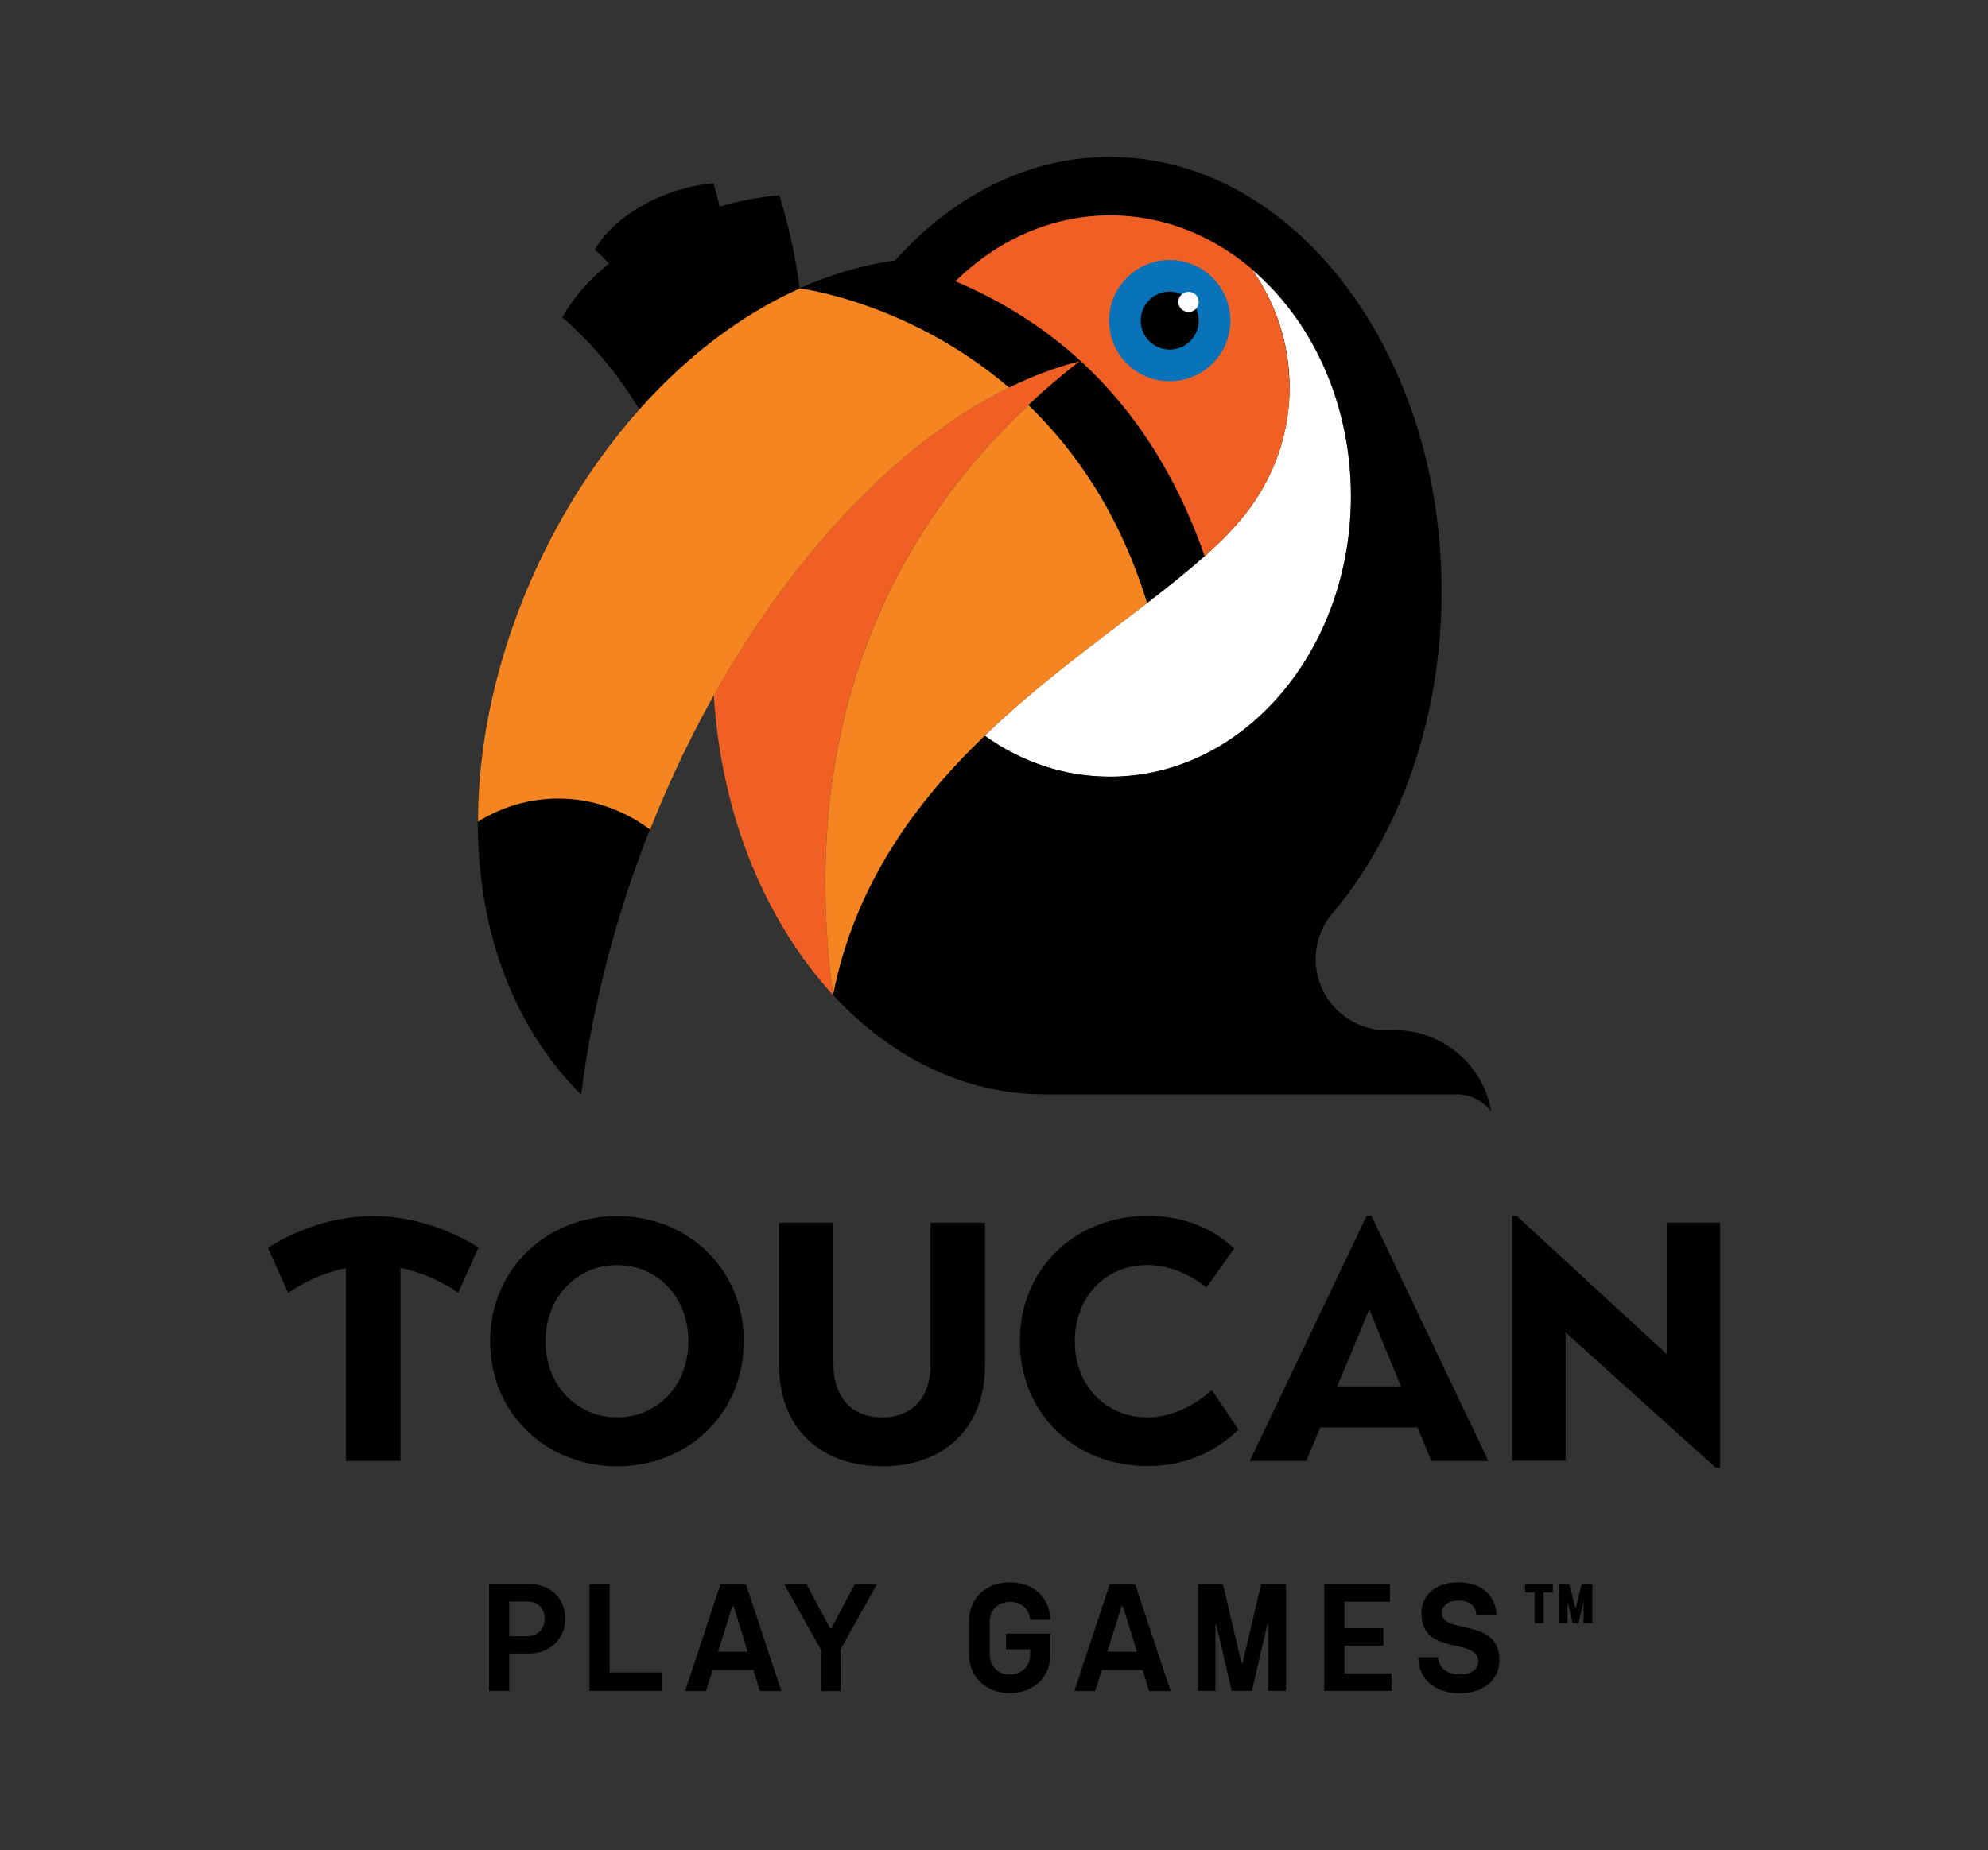 <?xml version="1.0" encoding="utf-8"?>
<!-- Generator: Adobe Illustrator 21.0.0, SVG Export Plug-In . SVG Version: 6.00 Build 0)  -->
<svg version="1.1" id="Layer_1" xmlns="http://www.w3.org/2000/svg" xmlns:xlink="http://www.w3.org/1999/xlink" x="0px" y="0px"
	 viewBox="0 0 904.5 841.9" style="enable-background:new 0 0 904.5 841.9;" xml:space="preserve">
<rect x="0" y="0" width="904.5" height="841.9" fill="#333333" stroke="none"/>
<style type="text/css">
	.st0{fill:#F06024;}
	.st1{fill:#F58521;}
	.st2{fill:#FFFFFF;}
	.st3{fill:#0973B9;}
</style>
<g>
	<g>
		<g>
			<path class="st0" d="M491.3,164.4c-60.2,15-122.1,72.9-166.5,151.9c0,0.2,0,0.4,0,0.6c1.3,20.2,4.9,39.6,10.4,57.6
				c9.5,30.7,24.7,57.5,43.8,78.3C362.5,328.7,405.3,231.4,491.3,164.4z"/>
			<path class="st0" d="M395.6,225.8"/>
		</g>
		<path class="st1" d="M491.4,164.2"/>
		<path class="st2" d="M569.2,122.3c10.9,15.2,17.4,33.9,17.4,54c0,19.1-5.8,36.9-15.7,51.6c-21.4,32.7-76.6,62.2-122.9,106.9
			c16.6,11.9,36.2,18.7,57.1,18.7c60.5,0,109.5-57.2,109.5-127.7C614.6,183.2,596.7,145.5,569.2,122.3z"/>
		<path d="M448,334.8c-31.6,30.4-59.1,67.8-69,118h0c0,0,0,0,0,0c26.1,28.2,59.6,45.2,96.1,45.2v0h187.7c6.3,0,11.9,3,15.7,7.8
			c-3.6-21-21.9-37-44-37h-5.7c-16.8-1.1-30.2-15.2-30.2-32.3c0-8,2.9-15.3,7.7-20.9c30.5-36.2,49.6-88.4,49.6-146.5
			c0-11.6-0.8-22.9-2.2-34c-4.3-32.7-14.8-62.7-29.8-87.8c-27.6-46.2-70.6-75.9-118.9-75.9c-37.3,0-71.4,17.7-97.7,47.1c0,0,0,0,0,0
			c-15,2.1-29.6,6.5-43.5,12.7c0,0,49.6,6.2,95.3,45.1c10.7-5.3,21.5-9.3,32.2-12c-8.2,6.4-16,13-23.4,20c21.7,21,41.7,50,54,90.1
			c9.5-7.3,18.3-14.3,26.1-21.3l0,0c9.5-8.4,17.4-16.8,23-25.3c9.9-14.8,15.7-32.5,15.7-51.6c0-20.2-6.5-38.8-17.4-54
			c27.5,23.2,45.4,60.9,45.4,103.5c0,70.5-49,127.7-109.5,127.7C484.2,353.5,464.6,346.7,448,334.8L448,334.8z"/>
		<g>
			<path class="st0" d="M586.1,166.3c-1.7-16.3-7.7-31.4-16.8-44.1c-18-15.2-40.2-24.2-64.1-24.2h0c-26.9,0-51.5,11.3-70.5,30
				c54.1,23,92.2,64.4,113.4,125.1l0,0c9.5-8.5,17.4-16.8,23-25.4c9.9-14.8,15.7-32.5,15.7-51.6
				C586.6,172.9,586.4,169.6,586.1,166.3z"/>
		</g>
		<g>
			<path class="st3" d="M559.8,145.9c0,15.3-12.4,27.6-27.6,27.6c-15.3,0-27.6-12.3-27.6-27.6c0-15.2,12.4-27.6,27.6-27.6
				C547.5,118.4,559.8,130.7,559.8,145.9z"/>
			<path d="M545.4,145.9c0,7.3-5.9,13.2-13.2,13.2c-7.3,0-13.2-5.9-13.2-13.2c0-7.3,5.9-13.2,13.2-13.2
				C539.5,132.8,545.4,138.7,545.4,145.9z"/>
			<path class="st2" d="M545.4,137.4c0,2.6-2.1,4.6-4.6,4.6c-2.6,0-4.7-2.1-4.7-4.6c0-2.6,2.1-4.6,4.7-4.6
				C543.3,132.8,545.4,134.8,545.4,137.4z"/>
		</g>
		<path class="st1" d="M467.9,184.4c-70.2,65.8-103.8,156.2-88.9,268.4h0c9.9-50.2,37.4-87.6,69-118c24.3-23.4,50.9-42.6,73.9-60.3
			C509.6,234.4,489.6,205.3,467.9,184.4L467.9,184.4z"/>
		<g>
			<path d="M290.9,186.3c21.1-23.7,45.8-42.9,72.9-55c-1.2-9.7-3-19.2-5.3-28.4c-1.2-4.8-2.5-9.4-3.9-14c-8.7,0.7-17.9,2.4-27.2,5.1
				c-0.2-1-0.5-2-0.7-3c-0.6-2.6-1.4-5.1-2.1-7.6c-6.6,0.5-13.6,2.1-20.6,4.7c-15.7,5.8-27.8,15.6-33.4,25.6c2.3,1.9,4.4,4,6.5,6.2
				c-9.3,7.6-16.6,16-21.3,24.5C269.1,155.9,281,170,290.9,186.3z"/>
			<path d="M217.4,373.8c0,46.9,14.2,91.3,47,124.4c5.3-42,16.3-82.8,31.3-120.8c-12-8.9-26.4-14.1-41.8-14.1
				C240.7,363.3,228.2,367.1,217.4,373.8z"/>
		</g>
		<path class="st1" d="M459.1,176.4c-45.5-38.9-94.9-45.1-95.2-45.1c-85,38-146.4,145.5-146.4,242.6c10.8-6.7,23.3-10.5,36.5-10.5
			c15.5,0,29.8,5.2,41.8,14.1C332.8,283.7,394.9,207.9,459.1,176.4z"/>
	</g>
	<g>
		<path d="M423.4,621c0,13.6-7.1,24-22,24c-15,0-22.2-10.4-22.2-24v-64.6h-24.8V621c0,29.4,19.4,46.3,47,46.3s46.8-16.9,46.8-46.3
			v-64.6h-24.8V621z"/>
		<path d="M521.9,645c-18.4,0-32.9-14.1-32.9-34.6c0-19.7,13.6-34.7,32.9-34.7c9.6,0,19.1,3.9,27,10.2l12.6-17.7
			c-10.5-10.1-24.5-14.9-39.1-14.9c-33.2,0-58.4,24-58.4,57c0,33.2,25.3,56.9,58.1,56.9c16.3,0,30.5-6,41.4-16.6l-12.1-18
			C543.9,639.3,533.6,645,521.9,645z"/>
		<path d="M621.8,553.3l-53.2,111.6h25.7l6.4-15.3h44.2l6.4,15.3h25.9L624,553.3H621.8z M608.4,630.9l14.6-35l14.4,35H608.4z"/>
		<polygon points="758.3,556.4 758.3,616.2 690,553.3 688,553.3 688,664.8 712.3,664.8 712.3,606.4 780.6,667.9 782.6,667.9 
			782.6,556.4 		"/>
		<path d="M280.8,553.4c-31.9,0-57.8,24-57.8,57c0,33.2,25.9,56.9,57.8,56.9c31.9,0,57.6-23.7,57.6-56.9
			C338.5,577.4,312.8,553.4,280.8,553.4z M280.7,645c-17.8,0-32.5-14.1-32.5-34.6c0-20.5,14.7-34.7,32.5-34.7
			c18.1,0,32.5,14.3,32.5,34.7C313.2,630.9,298.8,645,280.7,645z"/>
		<path d="M121.9,567.8l9.2,20.6c0.1-0.1,10.8-8.1,26.3-11.3v87.8h24.8V577c15.5,3.2,26.2,11.3,26.3,11.3l9.2-20.6
			c-7.9-5-25.7-14.3-47.9-14.3S129.8,562.8,121.9,567.8z"/>
		<path d="M222.4,720.9h18.5c9.4,0,16.3,6.3,16.3,15.7c0,9.2-7.2,15.9-16.3,15.9h-9.2v17h-9.2V720.9z M240,744.6
			c4.6,0,7.8-3.3,7.8-8c0-4.7-3.2-7.8-7.8-7.8h-8.3v15.8H240z"/>
		<path d="M268.2,720.9h9.2v40.2h23.7v8.4h-32.9V720.9z"/>
		<path d="M342.8,760h-18.6l-3,9.6h-9.5l16.1-48.6h11.6l16.1,48.6h-9.8L342.8,760z M340.2,751.7l-6.4-20.7h-0.6l-6.5,20.7H340.2z"/>
		<path d="M382.5,769.6h-9v-18.8l-16.7-29.9h10.1l10.8,20.2h0.5l10.7-20.2H399l-16.6,29.8L382.5,769.6z"/>
		<path d="M440.9,753v-15.4c0-10,7.4-17.5,18.5-17.5c10.8,0,18.1,6.7,18.5,17h-9.2c-0.3-4.3-3.4-8.1-9.2-8.1c-6.1,0-9.2,4.4-9.2,9.1
			v14.7c0,4.8,3.1,9.2,9.2,9.2c6.1,0,9.2-4.4,9.2-9.1v-2.3h-11v-7.2h20.2v9.6c0,10.2-7.5,17.4-18.3,17.5
			C448.3,770.5,440.9,763,440.9,753z"/>
		<path d="M519.9,760h-18.6l-3,9.6h-9.5l16.1-48.6h11.6l16.1,48.6h-9.8L519.9,760z M517.3,751.7l-6.4-20.7h-0.6l-6.5,20.7H517.3z"/>
		<path d="M545.1,720.9h11.3l8.5,36.1h0.4l8.5-36.1h11.3v48.6H577v-30.2h-0.4l-7,30.2h-9.2l-7-30.2H553v30.2h-7.9V720.9z"/>
		<path d="M602.5,720.9h29.9v8h-20.7V741h17.7v7.9h-17.7v12.6h21.4v8h-30.6V720.9z"/>
		<path d="M645.3,754.2h9c0.1,4.4,3.7,7.8,9.8,7.8c5.2,0,8.5-2.2,8.5-5.9c0-11.1-25.9-2.2-25.9-22c0-7.7,6.1-14,16.8-14
			c9.2,0,17.1,4.9,17.4,15h-9.2c-0.1-4-2.9-6.7-8.1-6.7c-5.1,0-7.6,2.6-7.6,5.6c0,10.1,26.2,1.8,26.2,21.5c0,8.6-6.7,15.1-18.3,15.1
			C652.6,770.5,645.3,763.9,645.3,754.2z"/>
		<path d="M698.1,724.7h-4.2v-3.8h12.6v3.8h-4.2v14h-4.1V724.7z M709.2,720.9h4.8l2.7,10.6h0.3l2.7-10.6h4.8v17.8h-4v-9.1h-0.2
			l-2.1,9.1h-2.7l-2.1-9.1h-0.2v9.1h-4V720.9z"/>
	</g>
</g>
</svg>
